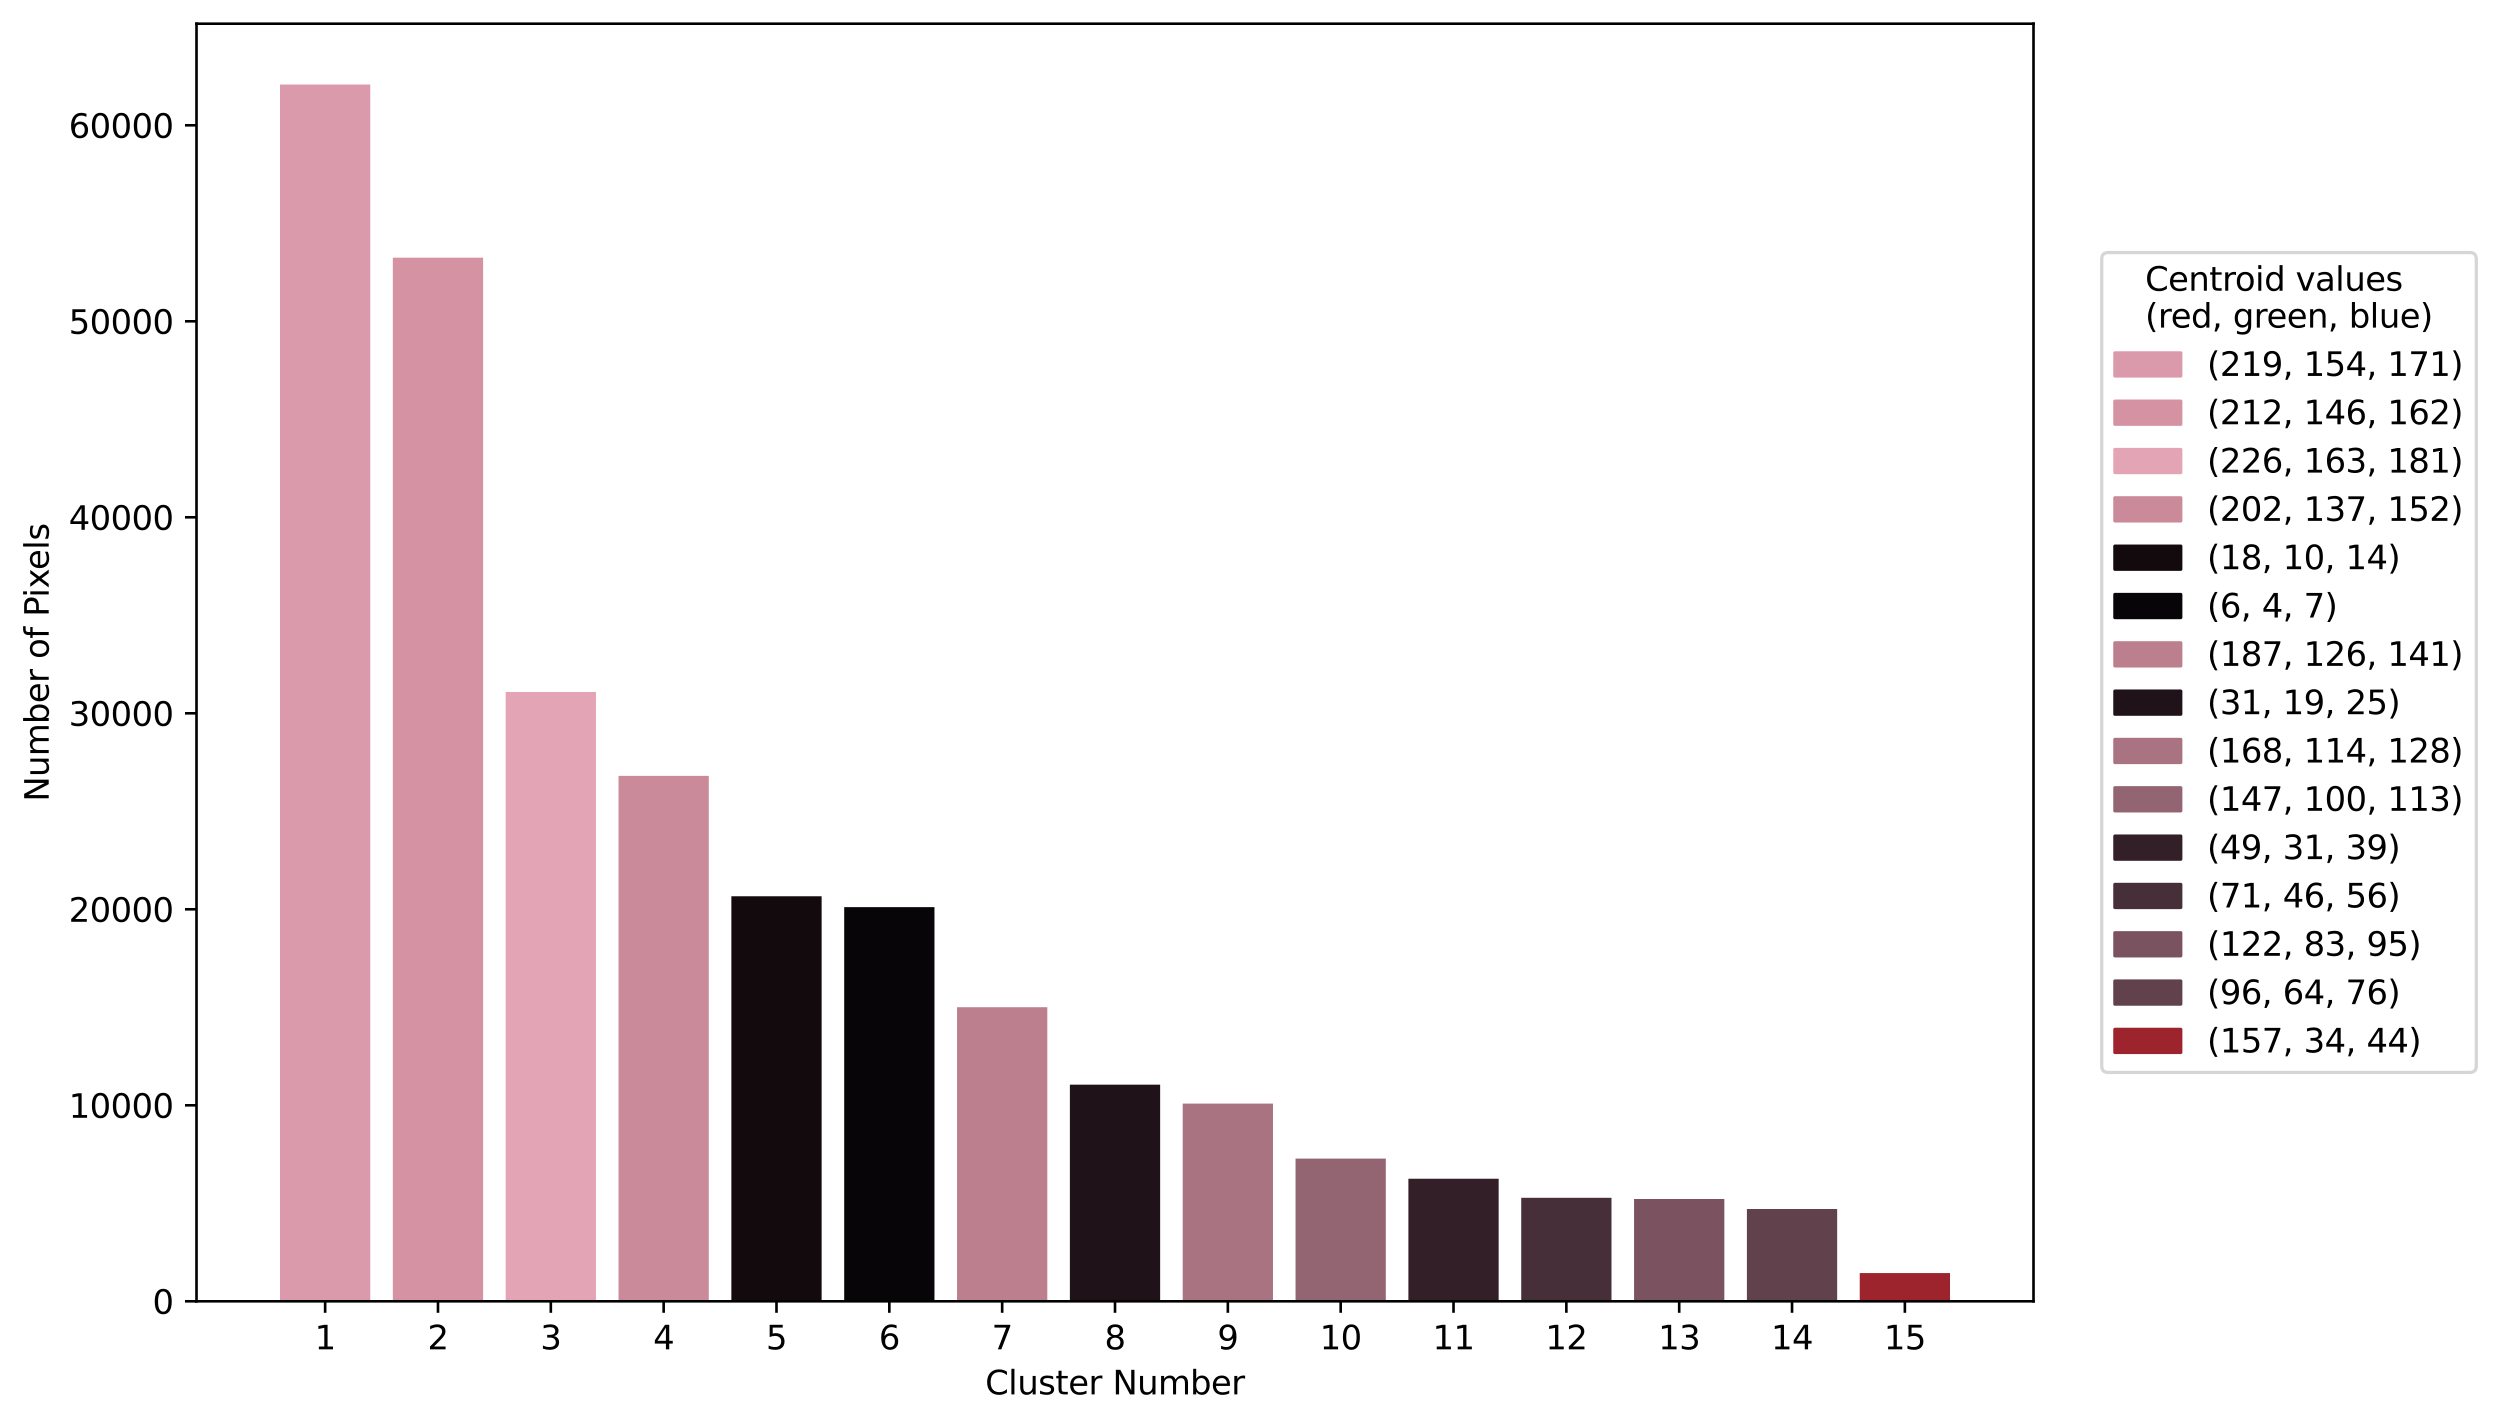 <?xml version="1.0" encoding="utf-8" standalone="no"?>
<!DOCTYPE svg PUBLIC "-//W3C//DTD SVG 1.1//EN"
  "http://www.w3.org/Graphics/SVG/1.1/DTD/svg11.dtd">
<svg xmlns:xlink="http://www.w3.org/1999/xlink" width="759.391pt" height="432.836pt" viewBox="0 0 759.391 432.836" xmlns="http://www.w3.org/2000/svg" version="1.1">
 <defs>
  <style type="text/css">*{stroke-linejoin: round; stroke-linecap: butt}</style>
 </defs>
 <g id="figure_1">
  <g id="patch_1">
   <path d="M 0 432.836 
L 759.391 432.836 
L 759.391 0 
L 0 0 
z
" style="fill: #ffffff"/>
  </g>
  <g id="axes_1">
   <g id="patch_2">
    <path d="M 59.691 395.28 
L 617.691 395.28 
L 617.691 7.2 
L 59.691 7.2 
z
" style="fill: #ffffff"/>
   </g>
   <g id="patch_3">
    <path d="M 85.054 395.28 
L 112.474 395.28 
L 112.474 25.68 
L 85.054 25.68 
z
" clip-path="url(#p3f653a8c0d)" style="fill: #db9aab"/>
   </g>
   <g id="patch_4">
    <path d="M 119.329 395.28 
L 146.75 395.28 
L 146.75 78.274 
L 119.329 78.274 
z
" clip-path="url(#p3f653a8c0d)" style="fill: #d492a2"/>
   </g>
   <g id="patch_5">
    <path d="M 153.605 395.28 
L 181.025 395.28 
L 181.025 210.194 
L 153.605 210.194 
z
" clip-path="url(#p3f653a8c0d)" style="fill: #e3a4b5"/>
   </g>
   <g id="patch_6">
    <path d="M 187.88 395.28 
L 215.3 395.28 
L 215.3 235.682 
L 187.88 235.682 
z
" clip-path="url(#p3f653a8c0d)" style="fill: #ca8a99"/>
   </g>
   <g id="patch_7">
    <path d="M 222.155 395.28 
L 249.575 395.28 
L 249.575 272.243 
L 222.155 272.243 
z
" clip-path="url(#p3f653a8c0d)" style="fill: #130a0e"/>
   </g>
   <g id="patch_8">
    <path d="M 256.43 395.28 
L 283.85 395.28 
L 283.85 275.547 
L 256.43 275.547 
z
" clip-path="url(#p3f653a8c0d)" style="fill: #070508"/>
   </g>
   <g id="patch_9">
    <path d="M 290.705 395.28 
L 318.126 395.28 
L 318.126 305.952 
L 290.705 305.952 
z
" clip-path="url(#p3f653a8c0d)" style="fill: #bc7f8d"/>
   </g>
   <g id="patch_10">
    <path d="M 324.981 395.28 
L 352.401 395.28 
L 352.401 329.481 
L 324.981 329.481 
z
" clip-path="url(#p3f653a8c0d)" style="fill: #1f1319"/>
   </g>
   <g id="patch_11">
    <path d="M 359.256 395.28 
L 386.676 395.28 
L 386.676 335.226 
L 359.256 335.226 
z
" clip-path="url(#p3f653a8c0d)" style="fill: #a97381"/>
   </g>
   <g id="patch_12">
    <path d="M 393.531 395.28 
L 420.951 395.28 
L 420.951 351.932 
L 393.531 351.932 
z
" clip-path="url(#p3f653a8c0d)" style="fill: #936572"/>
   </g>
   <g id="patch_13">
    <path d="M 427.806 395.28 
L 455.226 395.28 
L 455.226 358.046 
L 427.806 358.046 
z
" clip-path="url(#p3f653a8c0d)" style="fill: #321f28"/>
   </g>
   <g id="patch_14">
    <path d="M 462.081 395.28 
L 489.501 395.28 
L 489.501 363.839 
L 462.081 363.839 
z
" clip-path="url(#p3f653a8c0d)" style="fill: #472f39"/>
   </g>
   <g id="patch_15">
    <path d="M 496.356 395.28 
L 523.777 395.28 
L 523.777 364.208 
L 496.356 364.208 
z
" clip-path="url(#p3f653a8c0d)" style="fill: #7b5360"/>
   </g>
   <g id="patch_16">
    <path d="M 530.632 395.28 
L 558.052 395.28 
L 558.052 367.239 
L 530.632 367.239 
z
" clip-path="url(#p3f653a8c0d)" style="fill: #60414c"/>
   </g>
   <g id="patch_17">
    <path d="M 564.907 395.28 
L 592.327 395.28 
L 592.327 386.707 
L 564.907 386.707 
z
" clip-path="url(#p3f653a8c0d)" style="fill: #9d232c"/>
   </g>
   <g id="matplotlib.axis_1">
    <g id="xtick_1">
     <g id="line2d_1">
      <defs>
       <path id="m6d7a80014b" d="M 0 0 
L 0 3.5 
" style="stroke: #000000; stroke-width: 0.8"/>
      </defs>
      <g>
       <use xlink:href="#m6d7a80014b" x="98.764" y="395.28" style="stroke: #000000; stroke-width: 0.8"/>
      </g>
     </g>
     <g id="text_1">
      <!-- 1 -->
      <g transform="translate(95.583 409.878) scale(0.1 -0.1)">
       <defs>
        <path id="DejaVuSans-31" d="M 794 531 
L 1825 531 
L 1825 4091 
L 703 3866 
L 703 4441 
L 1819 4666 
L 2450 4666 
L 2450 531 
L 3481 531 
L 3481 0 
L 794 0 
L 794 531 
z
" transform="scale(0.016)"/>
       </defs>
       <use xlink:href="#DejaVuSans-31"/>
      </g>
     </g>
    </g>
    <g id="xtick_2">
     <g id="line2d_2">
      <g>
       <use xlink:href="#m6d7a80014b" x="133.04" y="395.28" style="stroke: #000000; stroke-width: 0.8"/>
      </g>
     </g>
     <g id="text_2">
      <!-- 2 -->
      <g transform="translate(129.858 409.878) scale(0.1 -0.1)">
       <defs>
        <path id="DejaVuSans-32" d="M 1228 531 
L 3431 531 
L 3431 0 
L 469 0 
L 469 531 
Q 828 903 1448 1529 
Q 2069 2156 2228 2338 
Q 2531 2678 2651 2914 
Q 2772 3150 2772 3378 
Q 2772 3750 2511 3984 
Q 2250 4219 1831 4219 
Q 1534 4219 1204 4116 
Q 875 4013 500 3803 
L 500 4441 
Q 881 4594 1212 4672 
Q 1544 4750 1819 4750 
Q 2544 4750 2975 4387 
Q 3406 4025 3406 3419 
Q 3406 3131 3298 2873 
Q 3191 2616 2906 2266 
Q 2828 2175 2409 1742 
Q 1991 1309 1228 531 
z
" transform="scale(0.016)"/>
       </defs>
       <use xlink:href="#DejaVuSans-32"/>
      </g>
     </g>
    </g>
    <g id="xtick_3">
     <g id="line2d_3">
      <g>
       <use xlink:href="#m6d7a80014b" x="167.315" y="395.28" style="stroke: #000000; stroke-width: 0.8"/>
      </g>
     </g>
     <g id="text_3">
      <!-- 3 -->
      <g transform="translate(164.133 409.878) scale(0.1 -0.1)">
       <defs>
        <path id="DejaVuSans-33" d="M 2597 2516 
Q 3050 2419 3304 2112 
Q 3559 1806 3559 1356 
Q 3559 666 3084 287 
Q 2609 -91 1734 -91 
Q 1441 -91 1130 -33 
Q 819 25 488 141 
L 488 750 
Q 750 597 1062 519 
Q 1375 441 1716 441 
Q 2309 441 2620 675 
Q 2931 909 2931 1356 
Q 2931 1769 2642 2001 
Q 2353 2234 1838 2234 
L 1294 2234 
L 1294 2753 
L 1863 2753 
Q 2328 2753 2575 2939 
Q 2822 3125 2822 3475 
Q 2822 3834 2567 4026 
Q 2313 4219 1838 4219 
Q 1578 4219 1281 4162 
Q 984 4106 628 3988 
L 628 4550 
Q 988 4650 1302 4700 
Q 1616 4750 1894 4750 
Q 2613 4750 3031 4423 
Q 3450 4097 3450 3541 
Q 3450 3153 3228 2886 
Q 3006 2619 2597 2516 
z
" transform="scale(0.016)"/>
       </defs>
       <use xlink:href="#DejaVuSans-33"/>
      </g>
     </g>
    </g>
    <g id="xtick_4">
     <g id="line2d_4">
      <g>
       <use xlink:href="#m6d7a80014b" x="201.59" y="395.28" style="stroke: #000000; stroke-width: 0.8"/>
      </g>
     </g>
     <g id="text_4">
      <!-- 4 -->
      <g transform="translate(198.409 409.878) scale(0.1 -0.1)">
       <defs>
        <path id="DejaVuSans-34" d="M 2419 4116 
L 825 1625 
L 2419 1625 
L 2419 4116 
z
M 2253 4666 
L 3047 4666 
L 3047 1625 
L 3713 1625 
L 3713 1100 
L 3047 1100 
L 3047 0 
L 2419 0 
L 2419 1100 
L 313 1100 
L 313 1709 
L 2253 4666 
z
" transform="scale(0.016)"/>
       </defs>
       <use xlink:href="#DejaVuSans-34"/>
      </g>
     </g>
    </g>
    <g id="xtick_5">
     <g id="line2d_5">
      <g>
       <use xlink:href="#m6d7a80014b" x="235.865" y="395.28" style="stroke: #000000; stroke-width: 0.8"/>
      </g>
     </g>
     <g id="text_5">
      <!-- 5 -->
      <g transform="translate(232.684 409.878) scale(0.1 -0.1)">
       <defs>
        <path id="DejaVuSans-35" d="M 691 4666 
L 3169 4666 
L 3169 4134 
L 1269 4134 
L 1269 2991 
Q 1406 3038 1543 3061 
Q 1681 3084 1819 3084 
Q 2600 3084 3056 2656 
Q 3513 2228 3513 1497 
Q 3513 744 3044 326 
Q 2575 -91 1722 -91 
Q 1428 -91 1123 -41 
Q 819 9 494 109 
L 494 744 
Q 775 591 1075 516 
Q 1375 441 1709 441 
Q 2250 441 2565 725 
Q 2881 1009 2881 1497 
Q 2881 1984 2565 2268 
Q 2250 2553 1709 2553 
Q 1456 2553 1204 2497 
Q 953 2441 691 2322 
L 691 4666 
z
" transform="scale(0.016)"/>
       </defs>
       <use xlink:href="#DejaVuSans-35"/>
      </g>
     </g>
    </g>
    <g id="xtick_6">
     <g id="line2d_6">
      <g>
       <use xlink:href="#m6d7a80014b" x="270.14" y="395.28" style="stroke: #000000; stroke-width: 0.8"/>
      </g>
     </g>
     <g id="text_6">
      <!-- 6 -->
      <g transform="translate(266.959 409.878) scale(0.1 -0.1)">
       <defs>
        <path id="DejaVuSans-36" d="M 2113 2584 
Q 1688 2584 1439 2293 
Q 1191 2003 1191 1497 
Q 1191 994 1439 701 
Q 1688 409 2113 409 
Q 2538 409 2786 701 
Q 3034 994 3034 1497 
Q 3034 2003 2786 2293 
Q 2538 2584 2113 2584 
z
M 3366 4563 
L 3366 3988 
Q 3128 4100 2886 4159 
Q 2644 4219 2406 4219 
Q 1781 4219 1451 3797 
Q 1122 3375 1075 2522 
Q 1259 2794 1537 2939 
Q 1816 3084 2150 3084 
Q 2853 3084 3261 2657 
Q 3669 2231 3669 1497 
Q 3669 778 3244 343 
Q 2819 -91 2113 -91 
Q 1303 -91 875 529 
Q 447 1150 447 2328 
Q 447 3434 972 4092 
Q 1497 4750 2381 4750 
Q 2619 4750 2861 4703 
Q 3103 4656 3366 4563 
z
" transform="scale(0.016)"/>
       </defs>
       <use xlink:href="#DejaVuSans-36"/>
      </g>
     </g>
    </g>
    <g id="xtick_7">
     <g id="line2d_7">
      <g>
       <use xlink:href="#m6d7a80014b" x="304.415" y="395.28" style="stroke: #000000; stroke-width: 0.8"/>
      </g>
     </g>
     <g id="text_7">
      <!-- 7 -->
      <g transform="translate(301.234 409.878) scale(0.1 -0.1)">
       <defs>
        <path id="DejaVuSans-37" d="M 525 4666 
L 3525 4666 
L 3525 4397 
L 1831 0 
L 1172 0 
L 2766 4134 
L 525 4134 
L 525 4666 
z
" transform="scale(0.016)"/>
       </defs>
       <use xlink:href="#DejaVuSans-37"/>
      </g>
     </g>
    </g>
    <g id="xtick_8">
     <g id="line2d_8">
      <g>
       <use xlink:href="#m6d7a80014b" x="338.691" y="395.28" style="stroke: #000000; stroke-width: 0.8"/>
      </g>
     </g>
     <g id="text_8">
      <!-- 8 -->
      <g transform="translate(335.509 409.878) scale(0.1 -0.1)">
       <defs>
        <path id="DejaVuSans-38" d="M 2034 2216 
Q 1584 2216 1326 1975 
Q 1069 1734 1069 1313 
Q 1069 891 1326 650 
Q 1584 409 2034 409 
Q 2484 409 2743 651 
Q 3003 894 3003 1313 
Q 3003 1734 2745 1975 
Q 2488 2216 2034 2216 
z
M 1403 2484 
Q 997 2584 770 2862 
Q 544 3141 544 3541 
Q 544 4100 942 4425 
Q 1341 4750 2034 4750 
Q 2731 4750 3128 4425 
Q 3525 4100 3525 3541 
Q 3525 3141 3298 2862 
Q 3072 2584 2669 2484 
Q 3125 2378 3379 2068 
Q 3634 1759 3634 1313 
Q 3634 634 3220 271 
Q 2806 -91 2034 -91 
Q 1263 -91 848 271 
Q 434 634 434 1313 
Q 434 1759 690 2068 
Q 947 2378 1403 2484 
z
M 1172 3481 
Q 1172 3119 1398 2916 
Q 1625 2713 2034 2713 
Q 2441 2713 2670 2916 
Q 2900 3119 2900 3481 
Q 2900 3844 2670 4047 
Q 2441 4250 2034 4250 
Q 1625 4250 1398 4047 
Q 1172 3844 1172 3481 
z
" transform="scale(0.016)"/>
       </defs>
       <use xlink:href="#DejaVuSans-38"/>
      </g>
     </g>
    </g>
    <g id="xtick_9">
     <g id="line2d_9">
      <g>
       <use xlink:href="#m6d7a80014b" x="372.966" y="395.28" style="stroke: #000000; stroke-width: 0.8"/>
      </g>
     </g>
     <g id="text_9">
      <!-- 9 -->
      <g transform="translate(369.785 409.878) scale(0.1 -0.1)">
       <defs>
        <path id="DejaVuSans-39" d="M 703 97 
L 703 672 
Q 941 559 1184 500 
Q 1428 441 1663 441 
Q 2288 441 2617 861 
Q 2947 1281 2994 2138 
Q 2813 1869 2534 1725 
Q 2256 1581 1919 1581 
Q 1219 1581 811 2004 
Q 403 2428 403 3163 
Q 403 3881 828 4315 
Q 1253 4750 1959 4750 
Q 2769 4750 3195 4129 
Q 3622 3509 3622 2328 
Q 3622 1225 3098 567 
Q 2575 -91 1691 -91 
Q 1453 -91 1209 -44 
Q 966 3 703 97 
z
M 1959 2075 
Q 2384 2075 2632 2365 
Q 2881 2656 2881 3163 
Q 2881 3666 2632 3958 
Q 2384 4250 1959 4250 
Q 1534 4250 1286 3958 
Q 1038 3666 1038 3163 
Q 1038 2656 1286 2365 
Q 1534 2075 1959 2075 
z
" transform="scale(0.016)"/>
       </defs>
       <use xlink:href="#DejaVuSans-39"/>
      </g>
     </g>
    </g>
    <g id="xtick_10">
     <g id="line2d_10">
      <g>
       <use xlink:href="#m6d7a80014b" x="407.241" y="395.28" style="stroke: #000000; stroke-width: 0.8"/>
      </g>
     </g>
     <g id="text_10">
      <!-- 10 -->
      <g transform="translate(400.878 409.878) scale(0.1 -0.1)">
       <defs>
        <path id="DejaVuSans-30" d="M 2034 4250 
Q 1547 4250 1301 3770 
Q 1056 3291 1056 2328 
Q 1056 1369 1301 889 
Q 1547 409 2034 409 
Q 2525 409 2770 889 
Q 3016 1369 3016 2328 
Q 3016 3291 2770 3770 
Q 2525 4250 2034 4250 
z
M 2034 4750 
Q 2819 4750 3233 4129 
Q 3647 3509 3647 2328 
Q 3647 1150 3233 529 
Q 2819 -91 2034 -91 
Q 1250 -91 836 529 
Q 422 1150 422 2328 
Q 422 3509 836 4129 
Q 1250 4750 2034 4750 
z
" transform="scale(0.016)"/>
       </defs>
       <use xlink:href="#DejaVuSans-31"/>
       <use xlink:href="#DejaVuSans-30" x="63.623"/>
      </g>
     </g>
    </g>
    <g id="xtick_11">
     <g id="line2d_11">
      <g>
       <use xlink:href="#m6d7a80014b" x="441.516" y="395.28" style="stroke: #000000; stroke-width: 0.8"/>
      </g>
     </g>
     <g id="text_11">
      <!-- 11 -->
      <g transform="translate(435.154 409.878) scale(0.1 -0.1)">
       <use xlink:href="#DejaVuSans-31"/>
       <use xlink:href="#DejaVuSans-31" x="63.623"/>
      </g>
     </g>
    </g>
    <g id="xtick_12">
     <g id="line2d_12">
      <g>
       <use xlink:href="#m6d7a80014b" x="475.791" y="395.28" style="stroke: #000000; stroke-width: 0.8"/>
      </g>
     </g>
     <g id="text_12">
      <!-- 12 -->
      <g transform="translate(469.429 409.878) scale(0.1 -0.1)">
       <use xlink:href="#DejaVuSans-31"/>
       <use xlink:href="#DejaVuSans-32" x="63.623"/>
      </g>
     </g>
    </g>
    <g id="xtick_13">
     <g id="line2d_13">
      <g>
       <use xlink:href="#m6d7a80014b" x="510.067" y="395.28" style="stroke: #000000; stroke-width: 0.8"/>
      </g>
     </g>
     <g id="text_13">
      <!-- 13 -->
      <g transform="translate(503.704 409.878) scale(0.1 -0.1)">
       <use xlink:href="#DejaVuSans-31"/>
       <use xlink:href="#DejaVuSans-33" x="63.623"/>
      </g>
     </g>
    </g>
    <g id="xtick_14">
     <g id="line2d_14">
      <g>
       <use xlink:href="#m6d7a80014b" x="544.342" y="395.28" style="stroke: #000000; stroke-width: 0.8"/>
      </g>
     </g>
     <g id="text_14">
      <!-- 14 -->
      <g transform="translate(537.979 409.878) scale(0.1 -0.1)">
       <use xlink:href="#DejaVuSans-31"/>
       <use xlink:href="#DejaVuSans-34" x="63.623"/>
      </g>
     </g>
    </g>
    <g id="xtick_15">
     <g id="line2d_15">
      <g>
       <use xlink:href="#m6d7a80014b" x="578.617" y="395.28" style="stroke: #000000; stroke-width: 0.8"/>
      </g>
     </g>
     <g id="text_15">
      <!-- 15 -->
      <g transform="translate(572.254 409.878) scale(0.1 -0.1)">
       <use xlink:href="#DejaVuSans-31"/>
       <use xlink:href="#DejaVuSans-35" x="63.623"/>
      </g>
     </g>
    </g>
    <g id="text_16">
     <!-- Cluster Number -->
     <g transform="translate(299.27 423.557) scale(0.1 -0.1)">
      <defs>
       <path id="DejaVuSans-43" d="M 4122 4306 
L 4122 3641 
Q 3803 3938 3442 4084 
Q 3081 4231 2675 4231 
Q 1875 4231 1450 3742 
Q 1025 3253 1025 2328 
Q 1025 1406 1450 917 
Q 1875 428 2675 428 
Q 3081 428 3442 575 
Q 3803 722 4122 1019 
L 4122 359 
Q 3791 134 3420 21 
Q 3050 -91 2638 -91 
Q 1578 -91 968 557 
Q 359 1206 359 2328 
Q 359 3453 968 4101 
Q 1578 4750 2638 4750 
Q 3056 4750 3426 4639 
Q 3797 4528 4122 4306 
z
" transform="scale(0.016)"/>
       <path id="DejaVuSans-6c" d="M 603 4863 
L 1178 4863 
L 1178 0 
L 603 0 
L 603 4863 
z
" transform="scale(0.016)"/>
       <path id="DejaVuSans-75" d="M 544 1381 
L 544 3500 
L 1119 3500 
L 1119 1403 
Q 1119 906 1312 657 
Q 1506 409 1894 409 
Q 2359 409 2629 706 
Q 2900 1003 2900 1516 
L 2900 3500 
L 3475 3500 
L 3475 0 
L 2900 0 
L 2900 538 
Q 2691 219 2414 64 
Q 2138 -91 1772 -91 
Q 1169 -91 856 284 
Q 544 659 544 1381 
z
M 1991 3584 
L 1991 3584 
z
" transform="scale(0.016)"/>
       <path id="DejaVuSans-73" d="M 2834 3397 
L 2834 2853 
Q 2591 2978 2328 3040 
Q 2066 3103 1784 3103 
Q 1356 3103 1142 2972 
Q 928 2841 928 2578 
Q 928 2378 1081 2264 
Q 1234 2150 1697 2047 
L 1894 2003 
Q 2506 1872 2764 1633 
Q 3022 1394 3022 966 
Q 3022 478 2636 193 
Q 2250 -91 1575 -91 
Q 1294 -91 989 -36 
Q 684 19 347 128 
L 347 722 
Q 666 556 975 473 
Q 1284 391 1588 391 
Q 1994 391 2212 530 
Q 2431 669 2431 922 
Q 2431 1156 2273 1281 
Q 2116 1406 1581 1522 
L 1381 1569 
Q 847 1681 609 1914 
Q 372 2147 372 2553 
Q 372 3047 722 3315 
Q 1072 3584 1716 3584 
Q 2034 3584 2315 3537 
Q 2597 3491 2834 3397 
z
" transform="scale(0.016)"/>
       <path id="DejaVuSans-74" d="M 1172 4494 
L 1172 3500 
L 2356 3500 
L 2356 3053 
L 1172 3053 
L 1172 1153 
Q 1172 725 1289 603 
Q 1406 481 1766 481 
L 2356 481 
L 2356 0 
L 1766 0 
Q 1100 0 847 248 
Q 594 497 594 1153 
L 594 3053 
L 172 3053 
L 172 3500 
L 594 3500 
L 594 4494 
L 1172 4494 
z
" transform="scale(0.016)"/>
       <path id="DejaVuSans-65" d="M 3597 1894 
L 3597 1613 
L 953 1613 
Q 991 1019 1311 708 
Q 1631 397 2203 397 
Q 2534 397 2845 478 
Q 3156 559 3463 722 
L 3463 178 
Q 3153 47 2828 -22 
Q 2503 -91 2169 -91 
Q 1331 -91 842 396 
Q 353 884 353 1716 
Q 353 2575 817 3079 
Q 1281 3584 2069 3584 
Q 2775 3584 3186 3129 
Q 3597 2675 3597 1894 
z
M 3022 2063 
Q 3016 2534 2758 2815 
Q 2500 3097 2075 3097 
Q 1594 3097 1305 2825 
Q 1016 2553 972 2059 
L 3022 2063 
z
" transform="scale(0.016)"/>
       <path id="DejaVuSans-72" d="M 2631 2963 
Q 2534 3019 2420 3045 
Q 2306 3072 2169 3072 
Q 1681 3072 1420 2755 
Q 1159 2438 1159 1844 
L 1159 0 
L 581 0 
L 581 3500 
L 1159 3500 
L 1159 2956 
Q 1341 3275 1631 3429 
Q 1922 3584 2338 3584 
Q 2397 3584 2469 3576 
Q 2541 3569 2628 3553 
L 2631 2963 
z
" transform="scale(0.016)"/>
       <path id="DejaVuSans-20" transform="scale(0.016)"/>
       <path id="DejaVuSans-4e" d="M 628 4666 
L 1478 4666 
L 3547 763 
L 3547 4666 
L 4159 4666 
L 4159 0 
L 3309 0 
L 1241 3903 
L 1241 0 
L 628 0 
L 628 4666 
z
" transform="scale(0.016)"/>
       <path id="DejaVuSans-6d" d="M 3328 2828 
Q 3544 3216 3844 3400 
Q 4144 3584 4550 3584 
Q 5097 3584 5394 3201 
Q 5691 2819 5691 2113 
L 5691 0 
L 5113 0 
L 5113 2094 
Q 5113 2597 4934 2840 
Q 4756 3084 4391 3084 
Q 3944 3084 3684 2787 
Q 3425 2491 3425 1978 
L 3425 0 
L 2847 0 
L 2847 2094 
Q 2847 2600 2669 2842 
Q 2491 3084 2119 3084 
Q 1678 3084 1418 2786 
Q 1159 2488 1159 1978 
L 1159 0 
L 581 0 
L 581 3500 
L 1159 3500 
L 1159 2956 
Q 1356 3278 1631 3431 
Q 1906 3584 2284 3584 
Q 2666 3584 2933 3390 
Q 3200 3197 3328 2828 
z
" transform="scale(0.016)"/>
       <path id="DejaVuSans-62" d="M 3116 1747 
Q 3116 2381 2855 2742 
Q 2594 3103 2138 3103 
Q 1681 3103 1420 2742 
Q 1159 2381 1159 1747 
Q 1159 1113 1420 752 
Q 1681 391 2138 391 
Q 2594 391 2855 752 
Q 3116 1113 3116 1747 
z
M 1159 2969 
Q 1341 3281 1617 3432 
Q 1894 3584 2278 3584 
Q 2916 3584 3314 3078 
Q 3713 2572 3713 1747 
Q 3713 922 3314 415 
Q 2916 -91 2278 -91 
Q 1894 -91 1617 61 
Q 1341 213 1159 525 
L 1159 0 
L 581 0 
L 581 4863 
L 1159 4863 
L 1159 2969 
z
" transform="scale(0.016)"/>
      </defs>
      <use xlink:href="#DejaVuSans-43"/>
      <use xlink:href="#DejaVuSans-6c" x="69.824"/>
      <use xlink:href="#DejaVuSans-75" x="97.607"/>
      <use xlink:href="#DejaVuSans-73" x="160.986"/>
      <use xlink:href="#DejaVuSans-74" x="213.086"/>
      <use xlink:href="#DejaVuSans-65" x="252.295"/>
      <use xlink:href="#DejaVuSans-72" x="313.818"/>
      <use xlink:href="#DejaVuSans-20" x="354.932"/>
      <use xlink:href="#DejaVuSans-4e" x="386.719"/>
      <use xlink:href="#DejaVuSans-75" x="461.523"/>
      <use xlink:href="#DejaVuSans-6d" x="524.902"/>
      <use xlink:href="#DejaVuSans-62" x="622.314"/>
      <use xlink:href="#DejaVuSans-65" x="685.791"/>
      <use xlink:href="#DejaVuSans-72" x="747.314"/>
     </g>
    </g>
   </g>
   <g id="matplotlib.axis_2">
    <g id="ytick_1">
     <g id="line2d_16">
      <defs>
       <path id="m420c8bfd8f" d="M 0 0 
L -3.5 0 
" style="stroke: #000000; stroke-width: 0.8"/>
      </defs>
      <g>
       <use xlink:href="#m420c8bfd8f" x="59.691" y="395.28" style="stroke: #000000; stroke-width: 0.8"/>
      </g>
     </g>
     <g id="text_17">
      <!-- 0 -->
      <g transform="translate(46.328 399.079) scale(0.1 -0.1)">
       <use xlink:href="#DejaVuSans-30"/>
      </g>
     </g>
    </g>
    <g id="ytick_2">
     <g id="line2d_17">
      <g>
       <use xlink:href="#m420c8bfd8f" x="59.691" y="335.744" style="stroke: #000000; stroke-width: 0.8"/>
      </g>
     </g>
     <g id="text_18">
      <!-- 10000 -->
      <g transform="translate(20.878 339.543) scale(0.1 -0.1)">
       <use xlink:href="#DejaVuSans-31"/>
       <use xlink:href="#DejaVuSans-30" x="63.623"/>
       <use xlink:href="#DejaVuSans-30" x="127.246"/>
       <use xlink:href="#DejaVuSans-30" x="190.869"/>
       <use xlink:href="#DejaVuSans-30" x="254.492"/>
      </g>
     </g>
    </g>
    <g id="ytick_3">
     <g id="line2d_18">
      <g>
       <use xlink:href="#m420c8bfd8f" x="59.691" y="276.208" style="stroke: #000000; stroke-width: 0.8"/>
      </g>
     </g>
     <g id="text_19">
      <!-- 20000 -->
      <g transform="translate(20.878 280.007) scale(0.1 -0.1)">
       <use xlink:href="#DejaVuSans-32"/>
       <use xlink:href="#DejaVuSans-30" x="63.623"/>
       <use xlink:href="#DejaVuSans-30" x="127.246"/>
       <use xlink:href="#DejaVuSans-30" x="190.869"/>
       <use xlink:href="#DejaVuSans-30" x="254.492"/>
      </g>
     </g>
    </g>
    <g id="ytick_4">
     <g id="line2d_19">
      <g>
       <use xlink:href="#m420c8bfd8f" x="59.691" y="216.672" style="stroke: #000000; stroke-width: 0.8"/>
      </g>
     </g>
     <g id="text_20">
      <!-- 30000 -->
      <g transform="translate(20.878 220.471) scale(0.1 -0.1)">
       <use xlink:href="#DejaVuSans-33"/>
       <use xlink:href="#DejaVuSans-30" x="63.623"/>
       <use xlink:href="#DejaVuSans-30" x="127.246"/>
       <use xlink:href="#DejaVuSans-30" x="190.869"/>
       <use xlink:href="#DejaVuSans-30" x="254.492"/>
      </g>
     </g>
    </g>
    <g id="ytick_5">
     <g id="line2d_20">
      <g>
       <use xlink:href="#m420c8bfd8f" x="59.691" y="157.136" style="stroke: #000000; stroke-width: 0.8"/>
      </g>
     </g>
     <g id="text_21">
      <!-- 40000 -->
      <g transform="translate(20.878 160.935) scale(0.1 -0.1)">
       <use xlink:href="#DejaVuSans-34"/>
       <use xlink:href="#DejaVuSans-30" x="63.623"/>
       <use xlink:href="#DejaVuSans-30" x="127.246"/>
       <use xlink:href="#DejaVuSans-30" x="190.869"/>
       <use xlink:href="#DejaVuSans-30" x="254.492"/>
      </g>
     </g>
    </g>
    <g id="ytick_6">
     <g id="line2d_21">
      <g>
       <use xlink:href="#m420c8bfd8f" x="59.691" y="97.6" style="stroke: #000000; stroke-width: 0.8"/>
      </g>
     </g>
     <g id="text_22">
      <!-- 50000 -->
      <g transform="translate(20.878 101.399) scale(0.1 -0.1)">
       <use xlink:href="#DejaVuSans-35"/>
       <use xlink:href="#DejaVuSans-30" x="63.623"/>
       <use xlink:href="#DejaVuSans-30" x="127.246"/>
       <use xlink:href="#DejaVuSans-30" x="190.869"/>
       <use xlink:href="#DejaVuSans-30" x="254.492"/>
      </g>
     </g>
    </g>
    <g id="ytick_7">
     <g id="line2d_22">
      <g>
       <use xlink:href="#m420c8bfd8f" x="59.691" y="38.064" style="stroke: #000000; stroke-width: 0.8"/>
      </g>
     </g>
     <g id="text_23">
      <!-- 60000 -->
      <g transform="translate(20.878 41.863) scale(0.1 -0.1)">
       <use xlink:href="#DejaVuSans-36"/>
       <use xlink:href="#DejaVuSans-30" x="63.623"/>
       <use xlink:href="#DejaVuSans-30" x="127.246"/>
       <use xlink:href="#DejaVuSans-30" x="190.869"/>
       <use xlink:href="#DejaVuSans-30" x="254.492"/>
      </g>
     </g>
    </g>
    <g id="text_24">
     <!-- Number of Pixels -->
     <g transform="translate(14.798 243.488) rotate(-90) scale(0.1 -0.1)">
      <defs>
       <path id="DejaVuSans-6f" d="M 1959 3097 
Q 1497 3097 1228 2736 
Q 959 2375 959 1747 
Q 959 1119 1226 758 
Q 1494 397 1959 397 
Q 2419 397 2687 759 
Q 2956 1122 2956 1747 
Q 2956 2369 2687 2733 
Q 2419 3097 1959 3097 
z
M 1959 3584 
Q 2709 3584 3137 3096 
Q 3566 2609 3566 1747 
Q 3566 888 3137 398 
Q 2709 -91 1959 -91 
Q 1206 -91 779 398 
Q 353 888 353 1747 
Q 353 2609 779 3096 
Q 1206 3584 1959 3584 
z
" transform="scale(0.016)"/>
       <path id="DejaVuSans-66" d="M 2375 4863 
L 2375 4384 
L 1825 4384 
Q 1516 4384 1395 4259 
Q 1275 4134 1275 3809 
L 1275 3500 
L 2222 3500 
L 2222 3053 
L 1275 3053 
L 1275 0 
L 697 0 
L 697 3053 
L 147 3053 
L 147 3500 
L 697 3500 
L 697 3744 
Q 697 4328 969 4595 
Q 1241 4863 1831 4863 
L 2375 4863 
z
" transform="scale(0.016)"/>
       <path id="DejaVuSans-50" d="M 1259 4147 
L 1259 2394 
L 2053 2394 
Q 2494 2394 2734 2622 
Q 2975 2850 2975 3272 
Q 2975 3691 2734 3919 
Q 2494 4147 2053 4147 
L 1259 4147 
z
M 628 4666 
L 2053 4666 
Q 2838 4666 3239 4311 
Q 3641 3956 3641 3272 
Q 3641 2581 3239 2228 
Q 2838 1875 2053 1875 
L 1259 1875 
L 1259 0 
L 628 0 
L 628 4666 
z
" transform="scale(0.016)"/>
       <path id="DejaVuSans-69" d="M 603 3500 
L 1178 3500 
L 1178 0 
L 603 0 
L 603 3500 
z
M 603 4863 
L 1178 4863 
L 1178 4134 
L 603 4134 
L 603 4863 
z
" transform="scale(0.016)"/>
       <path id="DejaVuSans-78" d="M 3513 3500 
L 2247 1797 
L 3578 0 
L 2900 0 
L 1881 1375 
L 863 0 
L 184 0 
L 1544 1831 
L 300 3500 
L 978 3500 
L 1906 2253 
L 2834 3500 
L 3513 3500 
z
" transform="scale(0.016)"/>
      </defs>
      <use xlink:href="#DejaVuSans-4e"/>
      <use xlink:href="#DejaVuSans-75" x="74.805"/>
      <use xlink:href="#DejaVuSans-6d" x="138.184"/>
      <use xlink:href="#DejaVuSans-62" x="235.596"/>
      <use xlink:href="#DejaVuSans-65" x="299.072"/>
      <use xlink:href="#DejaVuSans-72" x="360.596"/>
      <use xlink:href="#DejaVuSans-20" x="401.709"/>
      <use xlink:href="#DejaVuSans-6f" x="433.496"/>
      <use xlink:href="#DejaVuSans-66" x="494.678"/>
      <use xlink:href="#DejaVuSans-20" x="529.883"/>
      <use xlink:href="#DejaVuSans-50" x="561.67"/>
      <use xlink:href="#DejaVuSans-69" x="619.723"/>
      <use xlink:href="#DejaVuSans-78" x="647.506"/>
      <use xlink:href="#DejaVuSans-65" x="703.561"/>
      <use xlink:href="#DejaVuSans-6c" x="765.084"/>
      <use xlink:href="#DejaVuSans-73" x="792.867"/>
     </g>
    </g>
   </g>
   <g id="patch_18">
    <path d="M 59.691 395.28 
L 59.691 7.2 
" style="fill: none; stroke: #000000; stroke-width: 0.8; stroke-linejoin: miter; stroke-linecap: square"/>
   </g>
   <g id="patch_19">
    <path d="M 617.691 395.28 
L 617.691 7.2 
" style="fill: none; stroke: #000000; stroke-width: 0.8; stroke-linejoin: miter; stroke-linecap: square"/>
   </g>
   <g id="patch_20">
    <path d="M 59.691 395.28 
L 617.691 395.28 
" style="fill: none; stroke: #000000; stroke-width: 0.8; stroke-linejoin: miter; stroke-linecap: square"/>
   </g>
   <g id="patch_21">
    <path d="M 59.691 7.2 
L 617.691 7.2 
" style="fill: none; stroke: #000000; stroke-width: 0.8; stroke-linejoin: miter; stroke-linecap: square"/>
   </g>
   <g id="legend_1">
    <g id="patch_22">
     <path d="M 640.413 325.764 
L 750.191 325.764 
Q 752.191 325.764 752.191 323.764 
L 752.191 78.716 
Q 752.191 76.716 750.191 76.716 
L 640.413 76.716 
Q 638.413 76.716 638.413 78.716 
L 638.413 323.764 
Q 638.413 325.764 640.413 325.764 
z
" style="fill: #ffffff; opacity: 0.8; stroke: #cccccc; stroke-linejoin: miter"/>
    </g>
    <g id="text_25">
     <!-- Centroid values -->
     <g transform="translate(651.602 88.315) scale(0.1 -0.1)">
      <defs>
       <path id="DejaVuSans-6e" d="M 3513 2113 
L 3513 0 
L 2938 0 
L 2938 2094 
Q 2938 2591 2744 2837 
Q 2550 3084 2163 3084 
Q 1697 3084 1428 2787 
Q 1159 2491 1159 1978 
L 1159 0 
L 581 0 
L 581 3500 
L 1159 3500 
L 1159 2956 
Q 1366 3272 1645 3428 
Q 1925 3584 2291 3584 
Q 2894 3584 3203 3211 
Q 3513 2838 3513 2113 
z
" transform="scale(0.016)"/>
       <path id="DejaVuSans-64" d="M 2906 2969 
L 2906 4863 
L 3481 4863 
L 3481 0 
L 2906 0 
L 2906 525 
Q 2725 213 2448 61 
Q 2172 -91 1784 -91 
Q 1150 -91 751 415 
Q 353 922 353 1747 
Q 353 2572 751 3078 
Q 1150 3584 1784 3584 
Q 2172 3584 2448 3432 
Q 2725 3281 2906 2969 
z
M 947 1747 
Q 947 1113 1208 752 
Q 1469 391 1925 391 
Q 2381 391 2643 752 
Q 2906 1113 2906 1747 
Q 2906 2381 2643 2742 
Q 2381 3103 1925 3103 
Q 1469 3103 1208 2742 
Q 947 2381 947 1747 
z
" transform="scale(0.016)"/>
       <path id="DejaVuSans-76" d="M 191 3500 
L 800 3500 
L 1894 563 
L 2988 3500 
L 3597 3500 
L 2284 0 
L 1503 0 
L 191 3500 
z
" transform="scale(0.016)"/>
       <path id="DejaVuSans-61" d="M 2194 1759 
Q 1497 1759 1228 1600 
Q 959 1441 959 1056 
Q 959 750 1161 570 
Q 1363 391 1709 391 
Q 2188 391 2477 730 
Q 2766 1069 2766 1631 
L 2766 1759 
L 2194 1759 
z
M 3341 1997 
L 3341 0 
L 2766 0 
L 2766 531 
Q 2569 213 2275 61 
Q 1981 -91 1556 -91 
Q 1019 -91 701 211 
Q 384 513 384 1019 
Q 384 1609 779 1909 
Q 1175 2209 1959 2209 
L 2766 2209 
L 2766 2266 
Q 2766 2663 2505 2880 
Q 2244 3097 1772 3097 
Q 1472 3097 1187 3025 
Q 903 2953 641 2809 
L 641 3341 
Q 956 3463 1253 3523 
Q 1550 3584 1831 3584 
Q 2591 3584 2966 3190 
Q 3341 2797 3341 1997 
z
" transform="scale(0.016)"/>
      </defs>
      <use xlink:href="#DejaVuSans-43"/>
      <use xlink:href="#DejaVuSans-65" x="69.824"/>
      <use xlink:href="#DejaVuSans-6e" x="131.348"/>
      <use xlink:href="#DejaVuSans-74" x="194.727"/>
      <use xlink:href="#DejaVuSans-72" x="233.936"/>
      <use xlink:href="#DejaVuSans-6f" x="272.799"/>
      <use xlink:href="#DejaVuSans-69" x="333.98"/>
      <use xlink:href="#DejaVuSans-64" x="361.764"/>
      <use xlink:href="#DejaVuSans-20" x="425.24"/>
      <use xlink:href="#DejaVuSans-76" x="457.027"/>
      <use xlink:href="#DejaVuSans-61" x="516.207"/>
      <use xlink:href="#DejaVuSans-6c" x="577.486"/>
      <use xlink:href="#DejaVuSans-75" x="605.27"/>
      <use xlink:href="#DejaVuSans-65" x="668.648"/>
      <use xlink:href="#DejaVuSans-73" x="730.172"/>
     </g>
     <!-- (red, green, blue) -->
     <g transform="translate(651.602 99.512) scale(0.1 -0.1)">
      <defs>
       <path id="DejaVuSans-28" d="M 1984 4856 
Q 1566 4138 1362 3434 
Q 1159 2731 1159 2009 
Q 1159 1288 1364 580 
Q 1569 -128 1984 -844 
L 1484 -844 
Q 1016 -109 783 600 
Q 550 1309 550 2009 
Q 550 2706 781 3412 
Q 1013 4119 1484 4856 
L 1984 4856 
z
" transform="scale(0.016)"/>
       <path id="DejaVuSans-2c" d="M 750 794 
L 1409 794 
L 1409 256 
L 897 -744 
L 494 -744 
L 750 256 
L 750 794 
z
" transform="scale(0.016)"/>
       <path id="DejaVuSans-67" d="M 2906 1791 
Q 2906 2416 2648 2759 
Q 2391 3103 1925 3103 
Q 1463 3103 1205 2759 
Q 947 2416 947 1791 
Q 947 1169 1205 825 
Q 1463 481 1925 481 
Q 2391 481 2648 825 
Q 2906 1169 2906 1791 
z
M 3481 434 
Q 3481 -459 3084 -895 
Q 2688 -1331 1869 -1331 
Q 1566 -1331 1297 -1286 
Q 1028 -1241 775 -1147 
L 775 -588 
Q 1028 -725 1275 -790 
Q 1522 -856 1778 -856 
Q 2344 -856 2625 -561 
Q 2906 -266 2906 331 
L 2906 616 
Q 2728 306 2450 153 
Q 2172 0 1784 0 
Q 1141 0 747 490 
Q 353 981 353 1791 
Q 353 2603 747 3093 
Q 1141 3584 1784 3584 
Q 2172 3584 2450 3431 
Q 2728 3278 2906 2969 
L 2906 3500 
L 3481 3500 
L 3481 434 
z
" transform="scale(0.016)"/>
       <path id="DejaVuSans-29" d="M 513 4856 
L 1013 4856 
Q 1481 4119 1714 3412 
Q 1947 2706 1947 2009 
Q 1947 1309 1714 600 
Q 1481 -109 1013 -844 
L 513 -844 
Q 928 -128 1133 580 
Q 1338 1288 1338 2009 
Q 1338 2731 1133 3434 
Q 928 4138 513 4856 
z
" transform="scale(0.016)"/>
      </defs>
      <use xlink:href="#DejaVuSans-28"/>
      <use xlink:href="#DejaVuSans-72" x="39.014"/>
      <use xlink:href="#DejaVuSans-65" x="77.877"/>
      <use xlink:href="#DejaVuSans-64" x="139.4"/>
      <use xlink:href="#DejaVuSans-2c" x="202.877"/>
      <use xlink:href="#DejaVuSans-20" x="234.664"/>
      <use xlink:href="#DejaVuSans-67" x="266.451"/>
      <use xlink:href="#DejaVuSans-72" x="329.928"/>
      <use xlink:href="#DejaVuSans-65" x="368.791"/>
      <use xlink:href="#DejaVuSans-65" x="430.314"/>
      <use xlink:href="#DejaVuSans-6e" x="491.838"/>
      <use xlink:href="#DejaVuSans-2c" x="555.217"/>
      <use xlink:href="#DejaVuSans-20" x="587.004"/>
      <use xlink:href="#DejaVuSans-62" x="618.791"/>
      <use xlink:href="#DejaVuSans-6c" x="682.268"/>
      <use xlink:href="#DejaVuSans-75" x="710.051"/>
      <use xlink:href="#DejaVuSans-65" x="773.43"/>
      <use xlink:href="#DejaVuSans-29" x="834.953"/>
     </g>
    </g>
    <g id="patch_23">
     <path d="M 642.413 114.19 
L 662.413 114.19 
L 662.413 107.19 
L 642.413 107.19 
z
" style="fill: #db9aab; stroke: #db9aab; stroke-linejoin: miter"/>
    </g>
    <g id="text_26">
     <!-- (219, 154, 171) -->
     <g transform="translate(670.413 114.19) scale(0.1 -0.1)">
      <use xlink:href="#DejaVuSans-28"/>
      <use xlink:href="#DejaVuSans-32" x="39.014"/>
      <use xlink:href="#DejaVuSans-31" x="102.637"/>
      <use xlink:href="#DejaVuSans-39" x="166.26"/>
      <use xlink:href="#DejaVuSans-2c" x="229.883"/>
      <use xlink:href="#DejaVuSans-20" x="261.67"/>
      <use xlink:href="#DejaVuSans-31" x="293.457"/>
      <use xlink:href="#DejaVuSans-35" x="357.08"/>
      <use xlink:href="#DejaVuSans-34" x="420.703"/>
      <use xlink:href="#DejaVuSans-2c" x="484.326"/>
      <use xlink:href="#DejaVuSans-20" x="516.113"/>
      <use xlink:href="#DejaVuSans-31" x="547.9"/>
      <use xlink:href="#DejaVuSans-37" x="611.523"/>
      <use xlink:href="#DejaVuSans-31" x="675.146"/>
      <use xlink:href="#DejaVuSans-29" x="738.77"/>
     </g>
    </g>
    <g id="patch_24">
     <path d="M 642.413 128.869 
L 662.413 128.869 
L 662.413 121.869 
L 642.413 121.869 
z
" style="fill: #d492a2; stroke: #d492a2; stroke-linejoin: miter"/>
    </g>
    <g id="text_27">
     <!-- (212, 146, 162) -->
     <g transform="translate(670.413 128.869) scale(0.1 -0.1)">
      <use xlink:href="#DejaVuSans-28"/>
      <use xlink:href="#DejaVuSans-32" x="39.014"/>
      <use xlink:href="#DejaVuSans-31" x="102.637"/>
      <use xlink:href="#DejaVuSans-32" x="166.26"/>
      <use xlink:href="#DejaVuSans-2c" x="229.883"/>
      <use xlink:href="#DejaVuSans-20" x="261.67"/>
      <use xlink:href="#DejaVuSans-31" x="293.457"/>
      <use xlink:href="#DejaVuSans-34" x="357.08"/>
      <use xlink:href="#DejaVuSans-36" x="420.703"/>
      <use xlink:href="#DejaVuSans-2c" x="484.326"/>
      <use xlink:href="#DejaVuSans-20" x="516.113"/>
      <use xlink:href="#DejaVuSans-31" x="547.9"/>
      <use xlink:href="#DejaVuSans-36" x="611.523"/>
      <use xlink:href="#DejaVuSans-32" x="675.146"/>
      <use xlink:href="#DejaVuSans-29" x="738.77"/>
     </g>
    </g>
    <g id="patch_25">
     <path d="M 642.413 143.547 
L 662.413 143.547 
L 662.413 136.547 
L 642.413 136.547 
z
" style="fill: #e3a4b5; stroke: #e3a4b5; stroke-linejoin: miter"/>
    </g>
    <g id="text_28">
     <!-- (226, 163, 181) -->
     <g transform="translate(670.413 143.547) scale(0.1 -0.1)">
      <use xlink:href="#DejaVuSans-28"/>
      <use xlink:href="#DejaVuSans-32" x="39.014"/>
      <use xlink:href="#DejaVuSans-32" x="102.637"/>
      <use xlink:href="#DejaVuSans-36" x="166.26"/>
      <use xlink:href="#DejaVuSans-2c" x="229.883"/>
      <use xlink:href="#DejaVuSans-20" x="261.67"/>
      <use xlink:href="#DejaVuSans-31" x="293.457"/>
      <use xlink:href="#DejaVuSans-36" x="357.08"/>
      <use xlink:href="#DejaVuSans-33" x="420.703"/>
      <use xlink:href="#DejaVuSans-2c" x="484.326"/>
      <use xlink:href="#DejaVuSans-20" x="516.113"/>
      <use xlink:href="#DejaVuSans-31" x="547.9"/>
      <use xlink:href="#DejaVuSans-38" x="611.523"/>
      <use xlink:href="#DejaVuSans-31" x="675.146"/>
      <use xlink:href="#DejaVuSans-29" x="738.77"/>
     </g>
    </g>
    <g id="patch_26">
     <path d="M 642.413 158.225 
L 662.413 158.225 
L 662.413 151.225 
L 642.413 151.225 
z
" style="fill: #ca8a99; stroke: #ca8a99; stroke-linejoin: miter"/>
    </g>
    <g id="text_29">
     <!-- (202, 137, 152) -->
     <g transform="translate(670.413 158.225) scale(0.1 -0.1)">
      <use xlink:href="#DejaVuSans-28"/>
      <use xlink:href="#DejaVuSans-32" x="39.014"/>
      <use xlink:href="#DejaVuSans-30" x="102.637"/>
      <use xlink:href="#DejaVuSans-32" x="166.26"/>
      <use xlink:href="#DejaVuSans-2c" x="229.883"/>
      <use xlink:href="#DejaVuSans-20" x="261.67"/>
      <use xlink:href="#DejaVuSans-31" x="293.457"/>
      <use xlink:href="#DejaVuSans-33" x="357.08"/>
      <use xlink:href="#DejaVuSans-37" x="420.703"/>
      <use xlink:href="#DejaVuSans-2c" x="484.326"/>
      <use xlink:href="#DejaVuSans-20" x="516.113"/>
      <use xlink:href="#DejaVuSans-31" x="547.9"/>
      <use xlink:href="#DejaVuSans-35" x="611.523"/>
      <use xlink:href="#DejaVuSans-32" x="675.146"/>
      <use xlink:href="#DejaVuSans-29" x="738.77"/>
     </g>
    </g>
    <g id="patch_27">
     <path d="M 642.413 172.903 
L 662.413 172.903 
L 662.413 165.903 
L 642.413 165.903 
z
" style="fill: #130a0e; stroke: #130a0e; stroke-linejoin: miter"/>
    </g>
    <g id="text_30">
     <!-- (18, 10, 14) -->
     <g transform="translate(670.413 172.903) scale(0.1 -0.1)">
      <use xlink:href="#DejaVuSans-28"/>
      <use xlink:href="#DejaVuSans-31" x="39.014"/>
      <use xlink:href="#DejaVuSans-38" x="102.637"/>
      <use xlink:href="#DejaVuSans-2c" x="166.26"/>
      <use xlink:href="#DejaVuSans-20" x="198.047"/>
      <use xlink:href="#DejaVuSans-31" x="229.834"/>
      <use xlink:href="#DejaVuSans-30" x="293.457"/>
      <use xlink:href="#DejaVuSans-2c" x="357.08"/>
      <use xlink:href="#DejaVuSans-20" x="388.867"/>
      <use xlink:href="#DejaVuSans-31" x="420.654"/>
      <use xlink:href="#DejaVuSans-34" x="484.277"/>
      <use xlink:href="#DejaVuSans-29" x="547.9"/>
     </g>
    </g>
    <g id="patch_28">
     <path d="M 642.413 187.581 
L 662.413 187.581 
L 662.413 180.581 
L 642.413 180.581 
z
" style="fill: #070508; stroke: #070508; stroke-linejoin: miter"/>
    </g>
    <g id="text_31">
     <!-- (6, 4, 7) -->
     <g transform="translate(670.413 187.581) scale(0.1 -0.1)">
      <use xlink:href="#DejaVuSans-28"/>
      <use xlink:href="#DejaVuSans-36" x="39.014"/>
      <use xlink:href="#DejaVuSans-2c" x="102.637"/>
      <use xlink:href="#DejaVuSans-20" x="134.424"/>
      <use xlink:href="#DejaVuSans-34" x="166.211"/>
      <use xlink:href="#DejaVuSans-2c" x="229.834"/>
      <use xlink:href="#DejaVuSans-20" x="261.621"/>
      <use xlink:href="#DejaVuSans-37" x="293.408"/>
      <use xlink:href="#DejaVuSans-29" x="357.031"/>
     </g>
    </g>
    <g id="patch_29">
     <path d="M 642.413 202.259 
L 662.413 202.259 
L 662.413 195.259 
L 642.413 195.259 
z
" style="fill: #bc7f8d; stroke: #bc7f8d; stroke-linejoin: miter"/>
    </g>
    <g id="text_32">
     <!-- (187, 126, 141) -->
     <g transform="translate(670.413 202.259) scale(0.1 -0.1)">
      <use xlink:href="#DejaVuSans-28"/>
      <use xlink:href="#DejaVuSans-31" x="39.014"/>
      <use xlink:href="#DejaVuSans-38" x="102.637"/>
      <use xlink:href="#DejaVuSans-37" x="166.26"/>
      <use xlink:href="#DejaVuSans-2c" x="229.883"/>
      <use xlink:href="#DejaVuSans-20" x="261.67"/>
      <use xlink:href="#DejaVuSans-31" x="293.457"/>
      <use xlink:href="#DejaVuSans-32" x="357.08"/>
      <use xlink:href="#DejaVuSans-36" x="420.703"/>
      <use xlink:href="#DejaVuSans-2c" x="484.326"/>
      <use xlink:href="#DejaVuSans-20" x="516.113"/>
      <use xlink:href="#DejaVuSans-31" x="547.9"/>
      <use xlink:href="#DejaVuSans-34" x="611.523"/>
      <use xlink:href="#DejaVuSans-31" x="675.146"/>
      <use xlink:href="#DejaVuSans-29" x="738.77"/>
     </g>
    </g>
    <g id="patch_30">
     <path d="M 642.413 216.937 
L 662.413 216.937 
L 662.413 209.937 
L 642.413 209.937 
z
" style="fill: #1f1319; stroke: #1f1319; stroke-linejoin: miter"/>
    </g>
    <g id="text_33">
     <!-- (31, 19, 25) -->
     <g transform="translate(670.413 216.937) scale(0.1 -0.1)">
      <use xlink:href="#DejaVuSans-28"/>
      <use xlink:href="#DejaVuSans-33" x="39.014"/>
      <use xlink:href="#DejaVuSans-31" x="102.637"/>
      <use xlink:href="#DejaVuSans-2c" x="166.26"/>
      <use xlink:href="#DejaVuSans-20" x="198.047"/>
      <use xlink:href="#DejaVuSans-31" x="229.834"/>
      <use xlink:href="#DejaVuSans-39" x="293.457"/>
      <use xlink:href="#DejaVuSans-2c" x="357.08"/>
      <use xlink:href="#DejaVuSans-20" x="388.867"/>
      <use xlink:href="#DejaVuSans-32" x="420.654"/>
      <use xlink:href="#DejaVuSans-35" x="484.277"/>
      <use xlink:href="#DejaVuSans-29" x="547.9"/>
     </g>
    </g>
    <g id="patch_31">
     <path d="M 642.413 231.615 
L 662.413 231.615 
L 662.413 224.615 
L 642.413 224.615 
z
" style="fill: #a97381; stroke: #a97381; stroke-linejoin: miter"/>
    </g>
    <g id="text_34">
     <!-- (168, 114, 128) -->
     <g transform="translate(670.413 231.615) scale(0.1 -0.1)">
      <use xlink:href="#DejaVuSans-28"/>
      <use xlink:href="#DejaVuSans-31" x="39.014"/>
      <use xlink:href="#DejaVuSans-36" x="102.637"/>
      <use xlink:href="#DejaVuSans-38" x="166.26"/>
      <use xlink:href="#DejaVuSans-2c" x="229.883"/>
      <use xlink:href="#DejaVuSans-20" x="261.67"/>
      <use xlink:href="#DejaVuSans-31" x="293.457"/>
      <use xlink:href="#DejaVuSans-31" x="357.08"/>
      <use xlink:href="#DejaVuSans-34" x="420.703"/>
      <use xlink:href="#DejaVuSans-2c" x="484.326"/>
      <use xlink:href="#DejaVuSans-20" x="516.113"/>
      <use xlink:href="#DejaVuSans-31" x="547.9"/>
      <use xlink:href="#DejaVuSans-32" x="611.523"/>
      <use xlink:href="#DejaVuSans-38" x="675.146"/>
      <use xlink:href="#DejaVuSans-29" x="738.77"/>
     </g>
    </g>
    <g id="patch_32">
     <path d="M 642.413 246.294 
L 662.413 246.294 
L 662.413 239.294 
L 642.413 239.294 
z
" style="fill: #936572; stroke: #936572; stroke-linejoin: miter"/>
    </g>
    <g id="text_35">
     <!-- (147, 100, 113) -->
     <g transform="translate(670.413 246.294) scale(0.1 -0.1)">
      <use xlink:href="#DejaVuSans-28"/>
      <use xlink:href="#DejaVuSans-31" x="39.014"/>
      <use xlink:href="#DejaVuSans-34" x="102.637"/>
      <use xlink:href="#DejaVuSans-37" x="166.26"/>
      <use xlink:href="#DejaVuSans-2c" x="229.883"/>
      <use xlink:href="#DejaVuSans-20" x="261.67"/>
      <use xlink:href="#DejaVuSans-31" x="293.457"/>
      <use xlink:href="#DejaVuSans-30" x="357.08"/>
      <use xlink:href="#DejaVuSans-30" x="420.703"/>
      <use xlink:href="#DejaVuSans-2c" x="484.326"/>
      <use xlink:href="#DejaVuSans-20" x="516.113"/>
      <use xlink:href="#DejaVuSans-31" x="547.9"/>
      <use xlink:href="#DejaVuSans-31" x="611.523"/>
      <use xlink:href="#DejaVuSans-33" x="675.146"/>
      <use xlink:href="#DejaVuSans-29" x="738.77"/>
     </g>
    </g>
    <g id="patch_33">
     <path d="M 642.413 260.972 
L 662.413 260.972 
L 662.413 253.972 
L 642.413 253.972 
z
" style="fill: #321f28; stroke: #321f28; stroke-linejoin: miter"/>
    </g>
    <g id="text_36">
     <!-- (49, 31, 39) -->
     <g transform="translate(670.413 260.972) scale(0.1 -0.1)">
      <use xlink:href="#DejaVuSans-28"/>
      <use xlink:href="#DejaVuSans-34" x="39.014"/>
      <use xlink:href="#DejaVuSans-39" x="102.637"/>
      <use xlink:href="#DejaVuSans-2c" x="166.26"/>
      <use xlink:href="#DejaVuSans-20" x="198.047"/>
      <use xlink:href="#DejaVuSans-33" x="229.834"/>
      <use xlink:href="#DejaVuSans-31" x="293.457"/>
      <use xlink:href="#DejaVuSans-2c" x="357.08"/>
      <use xlink:href="#DejaVuSans-20" x="388.867"/>
      <use xlink:href="#DejaVuSans-33" x="420.654"/>
      <use xlink:href="#DejaVuSans-39" x="484.277"/>
      <use xlink:href="#DejaVuSans-29" x="547.9"/>
     </g>
    </g>
    <g id="patch_34">
     <path d="M 642.413 275.65 
L 662.413 275.65 
L 662.413 268.65 
L 642.413 268.65 
z
" style="fill: #472f39; stroke: #472f39; stroke-linejoin: miter"/>
    </g>
    <g id="text_37">
     <!-- (71, 46, 56) -->
     <g transform="translate(670.413 275.65) scale(0.1 -0.1)">
      <use xlink:href="#DejaVuSans-28"/>
      <use xlink:href="#DejaVuSans-37" x="39.014"/>
      <use xlink:href="#DejaVuSans-31" x="102.637"/>
      <use xlink:href="#DejaVuSans-2c" x="166.26"/>
      <use xlink:href="#DejaVuSans-20" x="198.047"/>
      <use xlink:href="#DejaVuSans-34" x="229.834"/>
      <use xlink:href="#DejaVuSans-36" x="293.457"/>
      <use xlink:href="#DejaVuSans-2c" x="357.08"/>
      <use xlink:href="#DejaVuSans-20" x="388.867"/>
      <use xlink:href="#DejaVuSans-35" x="420.654"/>
      <use xlink:href="#DejaVuSans-36" x="484.277"/>
      <use xlink:href="#DejaVuSans-29" x="547.9"/>
     </g>
    </g>
    <g id="patch_35">
     <path d="M 642.413 290.328 
L 662.413 290.328 
L 662.413 283.328 
L 642.413 283.328 
z
" style="fill: #7b5360; stroke: #7b5360; stroke-linejoin: miter"/>
    </g>
    <g id="text_38">
     <!-- (122, 83, 95) -->
     <g transform="translate(670.413 290.328) scale(0.1 -0.1)">
      <use xlink:href="#DejaVuSans-28"/>
      <use xlink:href="#DejaVuSans-31" x="39.014"/>
      <use xlink:href="#DejaVuSans-32" x="102.637"/>
      <use xlink:href="#DejaVuSans-32" x="166.26"/>
      <use xlink:href="#DejaVuSans-2c" x="229.883"/>
      <use xlink:href="#DejaVuSans-20" x="261.67"/>
      <use xlink:href="#DejaVuSans-38" x="293.457"/>
      <use xlink:href="#DejaVuSans-33" x="357.08"/>
      <use xlink:href="#DejaVuSans-2c" x="420.703"/>
      <use xlink:href="#DejaVuSans-20" x="452.49"/>
      <use xlink:href="#DejaVuSans-39" x="484.277"/>
      <use xlink:href="#DejaVuSans-35" x="547.9"/>
      <use xlink:href="#DejaVuSans-29" x="611.523"/>
     </g>
    </g>
    <g id="patch_36">
     <path d="M 642.413 305.006 
L 662.413 305.006 
L 662.413 298.006 
L 642.413 298.006 
z
" style="fill: #60414c; stroke: #60414c; stroke-linejoin: miter"/>
    </g>
    <g id="text_39">
     <!-- (96, 64, 76) -->
     <g transform="translate(670.413 305.006) scale(0.1 -0.1)">
      <use xlink:href="#DejaVuSans-28"/>
      <use xlink:href="#DejaVuSans-39" x="39.014"/>
      <use xlink:href="#DejaVuSans-36" x="102.637"/>
      <use xlink:href="#DejaVuSans-2c" x="166.26"/>
      <use xlink:href="#DejaVuSans-20" x="198.047"/>
      <use xlink:href="#DejaVuSans-36" x="229.834"/>
      <use xlink:href="#DejaVuSans-34" x="293.457"/>
      <use xlink:href="#DejaVuSans-2c" x="357.08"/>
      <use xlink:href="#DejaVuSans-20" x="388.867"/>
      <use xlink:href="#DejaVuSans-37" x="420.654"/>
      <use xlink:href="#DejaVuSans-36" x="484.277"/>
      <use xlink:href="#DejaVuSans-29" x="547.9"/>
     </g>
    </g>
    <g id="patch_37">
     <path d="M 642.413 319.684 
L 662.413 319.684 
L 662.413 312.684 
L 642.413 312.684 
z
" style="fill: #9d232c; stroke: #9d232c; stroke-linejoin: miter"/>
    </g>
    <g id="text_40">
     <!-- (157, 34, 44) -->
     <g transform="translate(670.413 319.684) scale(0.1 -0.1)">
      <use xlink:href="#DejaVuSans-28"/>
      <use xlink:href="#DejaVuSans-31" x="39.014"/>
      <use xlink:href="#DejaVuSans-35" x="102.637"/>
      <use xlink:href="#DejaVuSans-37" x="166.26"/>
      <use xlink:href="#DejaVuSans-2c" x="229.883"/>
      <use xlink:href="#DejaVuSans-20" x="261.67"/>
      <use xlink:href="#DejaVuSans-33" x="293.457"/>
      <use xlink:href="#DejaVuSans-34" x="357.08"/>
      <use xlink:href="#DejaVuSans-2c" x="420.703"/>
      <use xlink:href="#DejaVuSans-20" x="452.49"/>
      <use xlink:href="#DejaVuSans-34" x="484.277"/>
      <use xlink:href="#DejaVuSans-34" x="547.9"/>
      <use xlink:href="#DejaVuSans-29" x="611.523"/>
     </g>
    </g>
   </g>
  </g>
 </g>
 <defs>
  <clipPath id="p3f653a8c0d">
   <rect x="59.691" y="7.2" width="558" height="388.08"/>
  </clipPath>
 </defs>
</svg>
